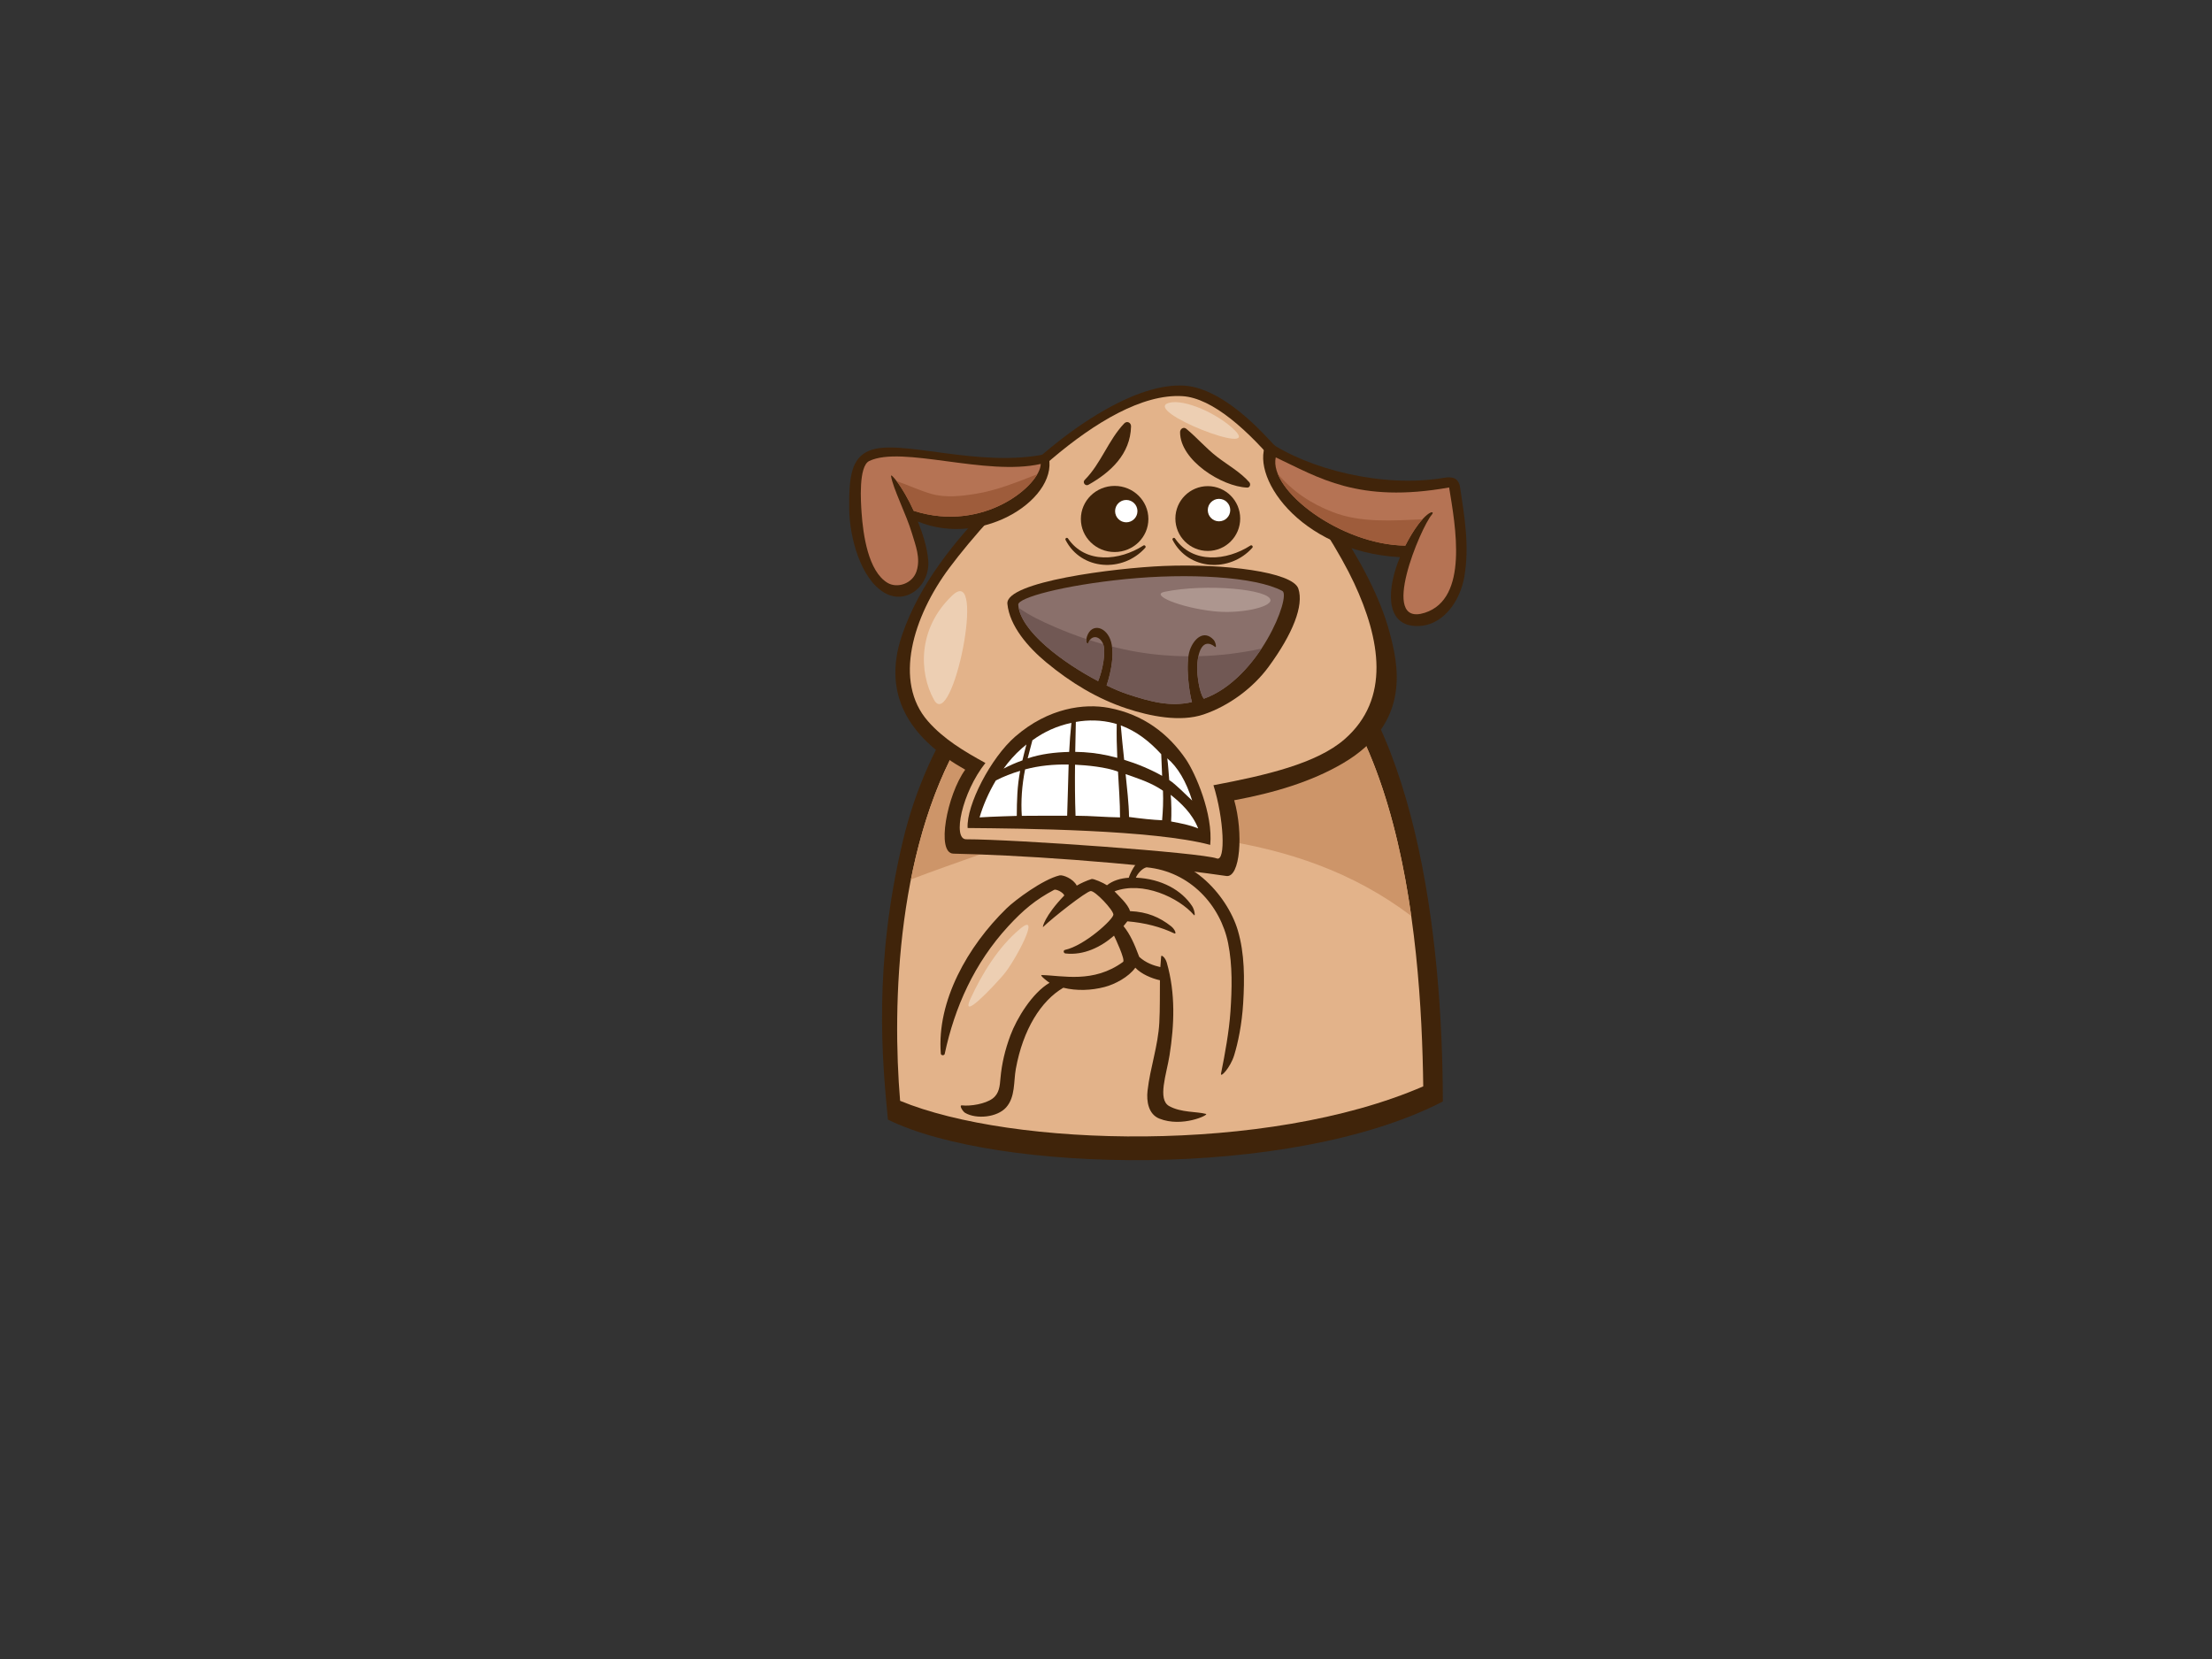 <?xml version="1.0" encoding="utf-8"?>
<!-- Generator: Adobe Illustrator 17.0.0, SVG Export Plug-In . SVG Version: 6.00 Build 0)  -->
<!DOCTYPE svg PUBLIC "-//W3C//DTD SVG 1.1//EN" "http://www.w3.org/Graphics/SVG/1.1/DTD/svg11.dtd">
<svg version="1.1" id="Layer_1" xmlns="http://www.w3.org/2000/svg" xmlns:xlink="http://www.w3.org/1999/xlink" x="0px" y="0px"
	 width="800px" height="600px" viewBox="0 0 800 600" enable-background="new 0 0 800 600" xml:space="preserve">
<rect x="0" y="0" width="800" height="600" fill="#333333" stroke="none"/>
<g>
	<path fill="#40240A" d="M469.54,223.722c-24.1-18.088-54.908-20.709-84.419-3.664c-27.522,15.895-49.591,46.065-58.656,84.37
		c-10.598,44.79-7.435,78.655-5.339,100.497c39.087,19.241,145.597,21.966,200.705-6.566
		C521.691,339.139,512.315,255.825,469.54,223.722z"/>
	<path fill="#E3B38A" d="M325.537,398.129c-2.88-34.323-1.569-94.372,24.918-135.542c23.052-35.833,56.264-52.493,89.402-44.265
		c66.482,16.507,74.164,120.086,74.877,174.575C458.214,417.422,366.101,414.896,325.537,398.129z"/>
	<path fill="#CD9569" d="M353.935,309.194c28.355-10.149,56.479-10.035,85.999-5.647c25.955,3.862,49.549,11.893,70.462,27.723
		c-6.995-49.32-24.929-101.625-70.538-112.948c-33.138-8.228-66.35,8.431-89.402,44.265c-10.572,16.43-17.125,35.87-21.009,55.481
		C337.579,314.936,345.831,312.094,353.935,309.194z"/>
	<path fill="#40240A" d="M502.528,228.59c-6.706-25.152-29.95-55.791-46.016-72.189c-9.949-10.154-19.873-16.523-28.452-16.946
		c-7.615-0.379-17.833,2.333-31.155,10.384c-14.124,8.533-26.867,20.145-39.063,32.853c-12.193,12.708-25.251,28.258-31.635,47.086
		c-7.793,22.979,4.528,38.237,22.876,48.592c-6.602,9.142-10.581,30.237-4.268,30.363c21.044,0.421,62.918,2.884,98.706,8.079
		c5.016,0.729,6.24-15.474,2.849-27.392c14.699-2.717,28.104-6.797,39.284-13.35C510.946,261.244,505.479,239.668,502.528,228.59z"
		/>
	<path fill="#E3B38A" d="M486.31,267.33c-10.09,8.827-28.608,13.102-47.453,16.657c3.75,11.877,4.568,27.739,1.201,26.478
		c-5.574-2.09-72.946-6.928-90.624-6.928c-5.052,0-1.527-16.931,6.951-27.595c-7.686-4.21-15.131-8.645-20.81-15.146
		c-12.499-14.303-5.404-37.782,7.808-55.459c15.353-20.546,55.338-63.786,84.23-62.066c21.758,1.295,52.615,47.236,62.1,67.571
		C499.195,231.176,503.001,252.73,486.31,267.33z"/>
	<path fill="#40240A" d="M469.567,212.899c-2.033-6.098-26.936-9.099-48.697-8.206c-17.659,0.723-57.304,5.704-56.534,13.69
		c0.772,7.986,7.462,15.694,14.003,21.121c8.996,7.466,18.559,13.233,29.154,16.739c8.327,2.757,19.321,5.027,27.824,2.143
		c9.158-3.107,17.896-9.571,23.549-17.303C467.603,229.131,471.599,218.998,469.567,212.899z"/>
	<path fill="#8A706B" d="M435.395,252.7c-1.714-2.118-2.422-8.752-2.422-10.694c0-6.257,2.017-11.606,6.458-8.073
		c0.668,0.532,0.222-1.733-0.506-2.522c-3.53-3.833-7.176-0.337-8.577,3.633c-1.816,5.146-0.138,16.158,0.747,18.862
		c-7.8,1.825-15.079-0.123-23.406-2.877c-2.115-0.702-4.684-1.776-7.472-3.128c0.735-2.14,3.163-9.996,1.65-15.668
		c-1.485-5.564-7.036-7.177-8.75-2.033c-0.566,1.694,0.109,3.535,0.604,2.119c0.809-2.321,3.502-2.727,5.03,0.099
		c1.531,2.827-0.086,10.395-1.6,13.926c-12.75-6.681-28.213-18.12-28.882-27.652c-0.177-2.516,16.258-6.998,38.84-9.257
		c22.581-2.257,46.968-0.904,56.677,4.289C467.054,215.471,455.496,245.489,435.395,252.7z"/>
	<path fill="#715854" d="M394.125,231.516c-0.161,0.232-0.299,0.502-0.404,0.802c-0.402,1.153-0.927,0.143-0.8-1.189
		c-3.862-1.29-7.677-2.75-11.454-4.384c-4.522-1.955-9.07-4.077-13.046-6.934c1.721,9.294,16.475,20.111,28.729,26.532
		c1.422-3.315,2.931-10.185,1.848-13.354C397.363,232.532,395.74,232.037,394.125,231.516z"/>
	<path fill="#715854" d="M433.421,237.326c-0.298,1.396-0.448,2.999-0.448,4.679c0,1.942,0.708,8.576,2.422,10.694
		c8.729-3.131,15.845-10.566,20.837-18.116C448.73,236.198,441.087,237.135,433.421,237.326z"/>
	<path fill="#715854" d="M429.805,237.36c-6.224-0.036-12.451-0.547-18.611-1.606c-3.049-0.523-6.049-1.176-9.019-1.922
		c0.767,5.457-1.291,12.125-1.959,14.069c2.788,1.352,5.356,2.426,7.472,3.128c8.327,2.755,15.606,4.702,23.406,2.877
		C430.327,251.558,428.964,242.957,429.805,237.36z"/>
	<path fill="#40240A" d="M314.371,162.997c-6.422,2.681-7.412,9.33-7.231,21.416c0.144,9.642,3.969,24.796,12.689,29.938
		c7.982,4.708,16.704-2.638,15.872-11.801c-0.437-4.844-1.98-9.475-3.75-13.948c23.979,9.893,52.173-9.151,47.009-24.54
		C354.164,169.603,325.483,158.361,314.371,162.997z"/>
	<path fill="#B57354" d="M330.454,184.736c-3.971-8.773-8.38-13.79-8.2-12.599c0.688,4.535,5.545,13.911,7.57,20.758
		c1.295,4.379,3.204,8.91,1.656,13.689c-1.487,4.574-6.994,6.259-10.438,4.24c-7.111-4.176-8.896-17.673-9.436-25.35
		c-0.263-3.761-1.183-16.856,2.77-18.748c11.863-5.685,42.143,5.564,62.026,1.061C376.287,175.284,355.921,192.906,330.454,184.736z
		"/>
	<path fill="#40240A" d="M529.588,208.626c1.925-11.162,0.061-21.824-1.537-32.425c-0.565-3.739-3.398-3.805-5.748-3.402
		c-22.238,3.806-49.265-3.185-63.889-13.334c-7.276,11.547,10.897,39.972,47.903,42.048c-4.594,10.902-5.655,24.337,5.525,24.893
		C521.65,226.89,528.059,217.513,529.588,208.626z"/>
	<path fill="#B57354" d="M517.787,186.202c1.778-2.046-2.952-1.74-9.536,11.115c-23.099-0.212-49.431-19.881-46.862-31.897
		c15.326,7.166,29.822,16.776,62.708,10.879c2.249,13.838,7.203,40.218-8.819,45.325C498.444,226.99,513.905,190.67,517.787,186.202
		z"/>
	<path fill="#9E5C3B" d="M352.729,178.621c-5.16,0.815-10.756,1.458-15.874,0.002c-4.312-1.23-8.356-3.179-12.577-4.627
		c1.616,2.13,3.963,5.85,6.176,10.741c21.836,7.005,39.909-4.949,44.696-13.225C367.802,174.368,360.503,177.394,352.729,178.621z"
		/>
	<path fill="#9E5C3B" d="M514.44,187.825c-10.84,0.435-22.117,1.333-32.321-2.584c-8.067-3.095-14.686-7.588-19.99-13.871
		c4.673,11.624,26.555,25.767,46.123,25.947C510.631,192.674,512.764,189.674,514.44,187.825z"/>
	<ellipse fill="#40240A" cx="403.12" cy="187.692" rx="12.21" ry="11.956"/>
	<circle fill="#40240A" cx="436.812" cy="187.539" r="11.721"/>
	<circle fill="#FFFFFF" cx="407.332" cy="184.859" r="4.043"/>
	<circle fill="#FFFFFF" cx="440.873" cy="184.481" r="4.062"/>
	<g>
		<path fill="#40240A" d="M428.881,274.589c-6.249-9.144-15.266-16.203-27.847-18.577c-8.814-1.662-21.812-0.076-33.862,10.383
			c-8.839,7.674-17.705,24.779-17.219,33.07c19.552,0.164,67.237,0.61,87.741,6.099C438.78,294.44,432.343,279.66,428.881,274.589z"
			/>
		<path fill="#FFFFFF" d="M369.571,270.628c0.536-0.471,1.088-0.931,1.652-1.377c-0.51,1.913-1.002,3.831-1.454,5.756
			c-2.344,0.829-4.626,1.821-6.816,2.982C364.813,275.401,366.953,272.933,369.571,270.628z"/>
		<path fill="#FFFFFF" d="M367.734,295.083c-0.292,0.005-8.794,0.238-13.454,0.536c1.242-4.302,3.281-8.988,5.887-13.359
			c2.817-1.443,5.76-2.584,8.779-3.472C367.88,284.365,367.759,289.6,367.734,295.083z"/>
		<path fill="#FFFFFF" d="M385.952,295.029c-5.466-0.003-10.936-0.037-16.402,0.031c-0.36-5.076,0.022-11.068,1.194-16.797
			c5.241-1.392,10.257-1.839,15.746-1.767C386.275,282.663,386.194,288.838,385.952,295.029z"/>
		<path fill="#FFFFFF" d="M386.684,271.941c-5.303,0.144-10.026,0.71-15.007,2.319c0.516-2.194,1.199-4.457,1.708-6.53
			c4.383-3.163,8.785-5.125,14.099-6.309C387.11,264.925,386.859,268.431,386.684,271.941z"/>
		<path fill="#FFFFFF" d="M389.092,261.093c4.532-0.798,9.21-0.72,13.765,0.469c0.348,0.09,0.686,0.2,1.028,0.306
			c-0.091,4.075,0.007,8.146,0.197,12.216c-1.067-0.288-2.129-0.554-3.176-0.786c-3.97-0.885-8.011-1.333-12.037-1.375
			C388.931,268.31,389.013,264.699,389.092,261.093z"/>
		<path fill="#FFFFFF" d="M389.294,295.032h-0.309c-0.223-6.142-0.255-12.305-0.185-18.47c4.102,0.194,11.145,0.811,15.538,2.516
			c0.285,5.285,0.756,11.249,0.734,16.541C399.681,295.557,394.197,295.017,389.294,295.032z"/>
		<path fill="#FFFFFF" d="M431.168,289.538c-2.024-1.834-5.921-5.917-8.299-7.414c-0.215-2.314-0.374-5.562-0.711-7.865
			C425.887,277.373,428.992,282.564,431.168,289.538z"/>
		<path fill="#FFFFFF" d="M405.342,262.352c5.751,2.093,10.588,5.951,14.63,10.421c0.13,2.607,0.237,5.216,0.326,7.821
			c-4.368-2.441-9.076-4.384-13.73-5.804C406.129,270.649,405.689,266.506,405.342,262.352z"/>
		<path fill="#FFFFFF" d="M407.095,279.965c4.886,1.727,9.471,3.191,13.51,6.012c0.155,3.857-0.011,7.215-0.312,10.679
			c-3.417-0.148-7.611-0.593-11.96-1.186C408.258,290.441,407.583,284.966,407.095,279.965z"/>
		<path fill="#FFFFFF" d="M423.556,297.1c0.149-2.37,0.121-7.198-0.156-9.641c3.624,2.87,7.768,6.674,9.941,12.165
			C430.141,298.296,427.081,297.782,423.556,297.1z"/>
	</g>
	<path fill="#40240A" d="M406.583,153.144c-5.762,6.037-8.374,14.503-14.292,20.435c-0.903,0.908,0.251,2.376,1.352,1.755
		c8.065-4.549,15.173-11.122,15.418-21.11C409.094,152.831,407.588,152.092,406.583,153.144z"/>
	<path fill="#40240A" d="M451.82,174.402c-3.261-3.716-7.785-6.202-11.678-9.206c-3.973-3.067-7.241-6.929-11.112-10.119
		c-1.007-0.829-2.228,0.051-2.236,1.199c-0.065,10.204,15.162,19.727,24.253,20.066C452.103,176.383,452.421,175.086,451.82,174.402
		z"/>
	<path fill="#40240A" d="M413.522,197.295c-8.573,5.538-20.931,6.768-27.262-2.54c-0.378-0.556-1.181-0.045-0.879,0.543
		c5.672,11.027,20.71,11.899,28.819,2.814C414.6,197.665,414.035,196.965,413.522,197.295z"/>
	<path fill="#40240A" d="M452.244,197.295c-8.572,5.538-20.931,6.768-27.26-2.54c-0.38-0.556-1.182-0.045-0.88,0.543
		c5.671,11.027,20.708,11.899,28.818,2.814C453.322,197.665,452.757,196.965,452.244,197.295z"/>
	<path fill="#40240A" d="M447.653,336.413c-3.834-12.847-18.377-29.175-35.037-25.358c-1.788,0.406-4.11,5.225-4.366,6.391
		c-3.037,0.197-5.798,1.039-7.892,2.718c-1.254-0.852-4.906-2.461-5.566-2.254c-1.731,0.542-3.981,1.55-5.367,2.385
		c-1.256-2.521-5.046-3.974-6.203-3.699c-5.991,1.42-16.023,8.855-19.182,11.932c-14.094,13.731-25.274,33.532-23.779,52.538
		c0.056,0.723,1.266,0.779,1.414,0.075c3.562-16.797,10.704-32.81,22.963-46.134c5.381-5.849,9.871-9.621,16.61-13.189
		c0.651-0.346,3.194,0.815,3.683,2.034c-7.15,7.387-8.059,11.782-7.662,11.397c3.388-3.303,15.584-12.879,17.207-12.987
		c1.621-0.114,8.162,6.845,8.199,8.508c0.038,1.661-10.355,11.205-17.478,12.768c-0.752,0.164-0.586,1.215,0.147,1.299
		c6.584,0.749,12.789-2.284,17.562-6.444c0.312,0.636,4.198,8.81,3.267,9.491c-10.714,7.839-21.85,4.919-29.416,4.76
		c-0.985-0.02,2.43,2.594,2.836,2.793c-6.31,3.684-11.884,12.914-14.162,19.027c-1.924,5.167-3.119,10.128-3.599,15.514
		c-0.24,2.682-0.384,5.527-2.892,7.357c-2.609,1.906-7.877,2.804-11.048,2.44c-1.168-0.134,0.343,2.237,1.163,2.713
		c4.084,2.38,11.598,1.634,14.82-1.966c3.381-3.777,2.691-9.413,3.515-13.945c2.609-14.319,9.136-24.641,17.173-29.349
		c4.851,1.19,10.052,0.999,14.927-0.268c3.717-0.968,8.708-3.595,11.116-6.98c2.143,2.3,5.941,3.908,8.904,4.539
		c-0.06,5.103,0.046,10.211-0.224,15.312c-0.446,8.451-3.315,16.319-4.26,24.654c-0.429,3.779,0.306,8.484,4.263,10.071
		c8.244,3.308,18.055-1.367,16.883-1.689c-3.317-0.913-9.025-0.431-13.324-2.839c-4.303-2.406-0.958-11.518,0.123-18.3
		c1.768-11.126,2.199-22.505-0.979-33.562c-0.554-1.926-1.999-2.98-2.043-2.281c-0.038,0.582-0.266,3.295-0.295,3.878
		c-2.427-0.562-5.206-1.482-7.639-3.704c-1.758-4.722-3.313-8.215-5.677-11.117c0.494-0.572,0.954-1.153,1.39-1.734
		c6.449,0.535,12.084,2.039,16.972,4.369c0.882,0.423,0.346-1.417-1.212-2.63c-4.095-3.194-8.476-5.156-14.801-5.429
		c-0.684-2.547-4.269-5.645-5.607-7.151c10.209-3.857,23.272,2.275,28.704,8.54c0.615,0.704,0.277-1.816-0.626-3.19
		c-3.759-5.709-10.969-9.876-20.357-10.299c0.559-1.377,2.271-3.379,3.858-3.744c15.908,1.525,26.804,13.905,29.519,27.468
		c1.616,8.076,1.385,16.57,0.839,24.687c-0.477,7.044-1.994,15.434-3.402,22.392c-0.378,1.868,3.328-2.025,4.728-6.515
		c1.399-4.49,2.822-11.275,3.277-18.94C450.136,354.111,450.177,344.875,447.653,336.413z"/>
	<path fill="#AD968F" d="M438.815,221.058c-12.108-1.353-23.074-5.91-17.592-7.038c14.952-3.078,38.264-0.88,38.264,3.079
		C459.486,219.656,448.407,222.129,438.815,221.058z"/>
	<path fill="#EDCFB3" d="M422.752,145.7c5.569-1.558,17.856,3.96,23.825,9.928C456.504,165.555,412.825,148.481,422.752,145.7z"/>
	<path fill="#EDCFB3" d="M337.795,253.106c-5.471-9.844-5.962-25.838,6.625-37.762C357.007,203.417,344.42,265.031,337.795,253.106z
		"/>
	<path fill="#EDCFB3" d="M351.045,361.094c4.043-8.757,9.937-18.548,17.887-25.174c8.048-6.706-1.986,11.928-5.962,16.563
		C358.995,357.119,347.07,369.707,351.045,361.094z"/>
</g>
</svg>
